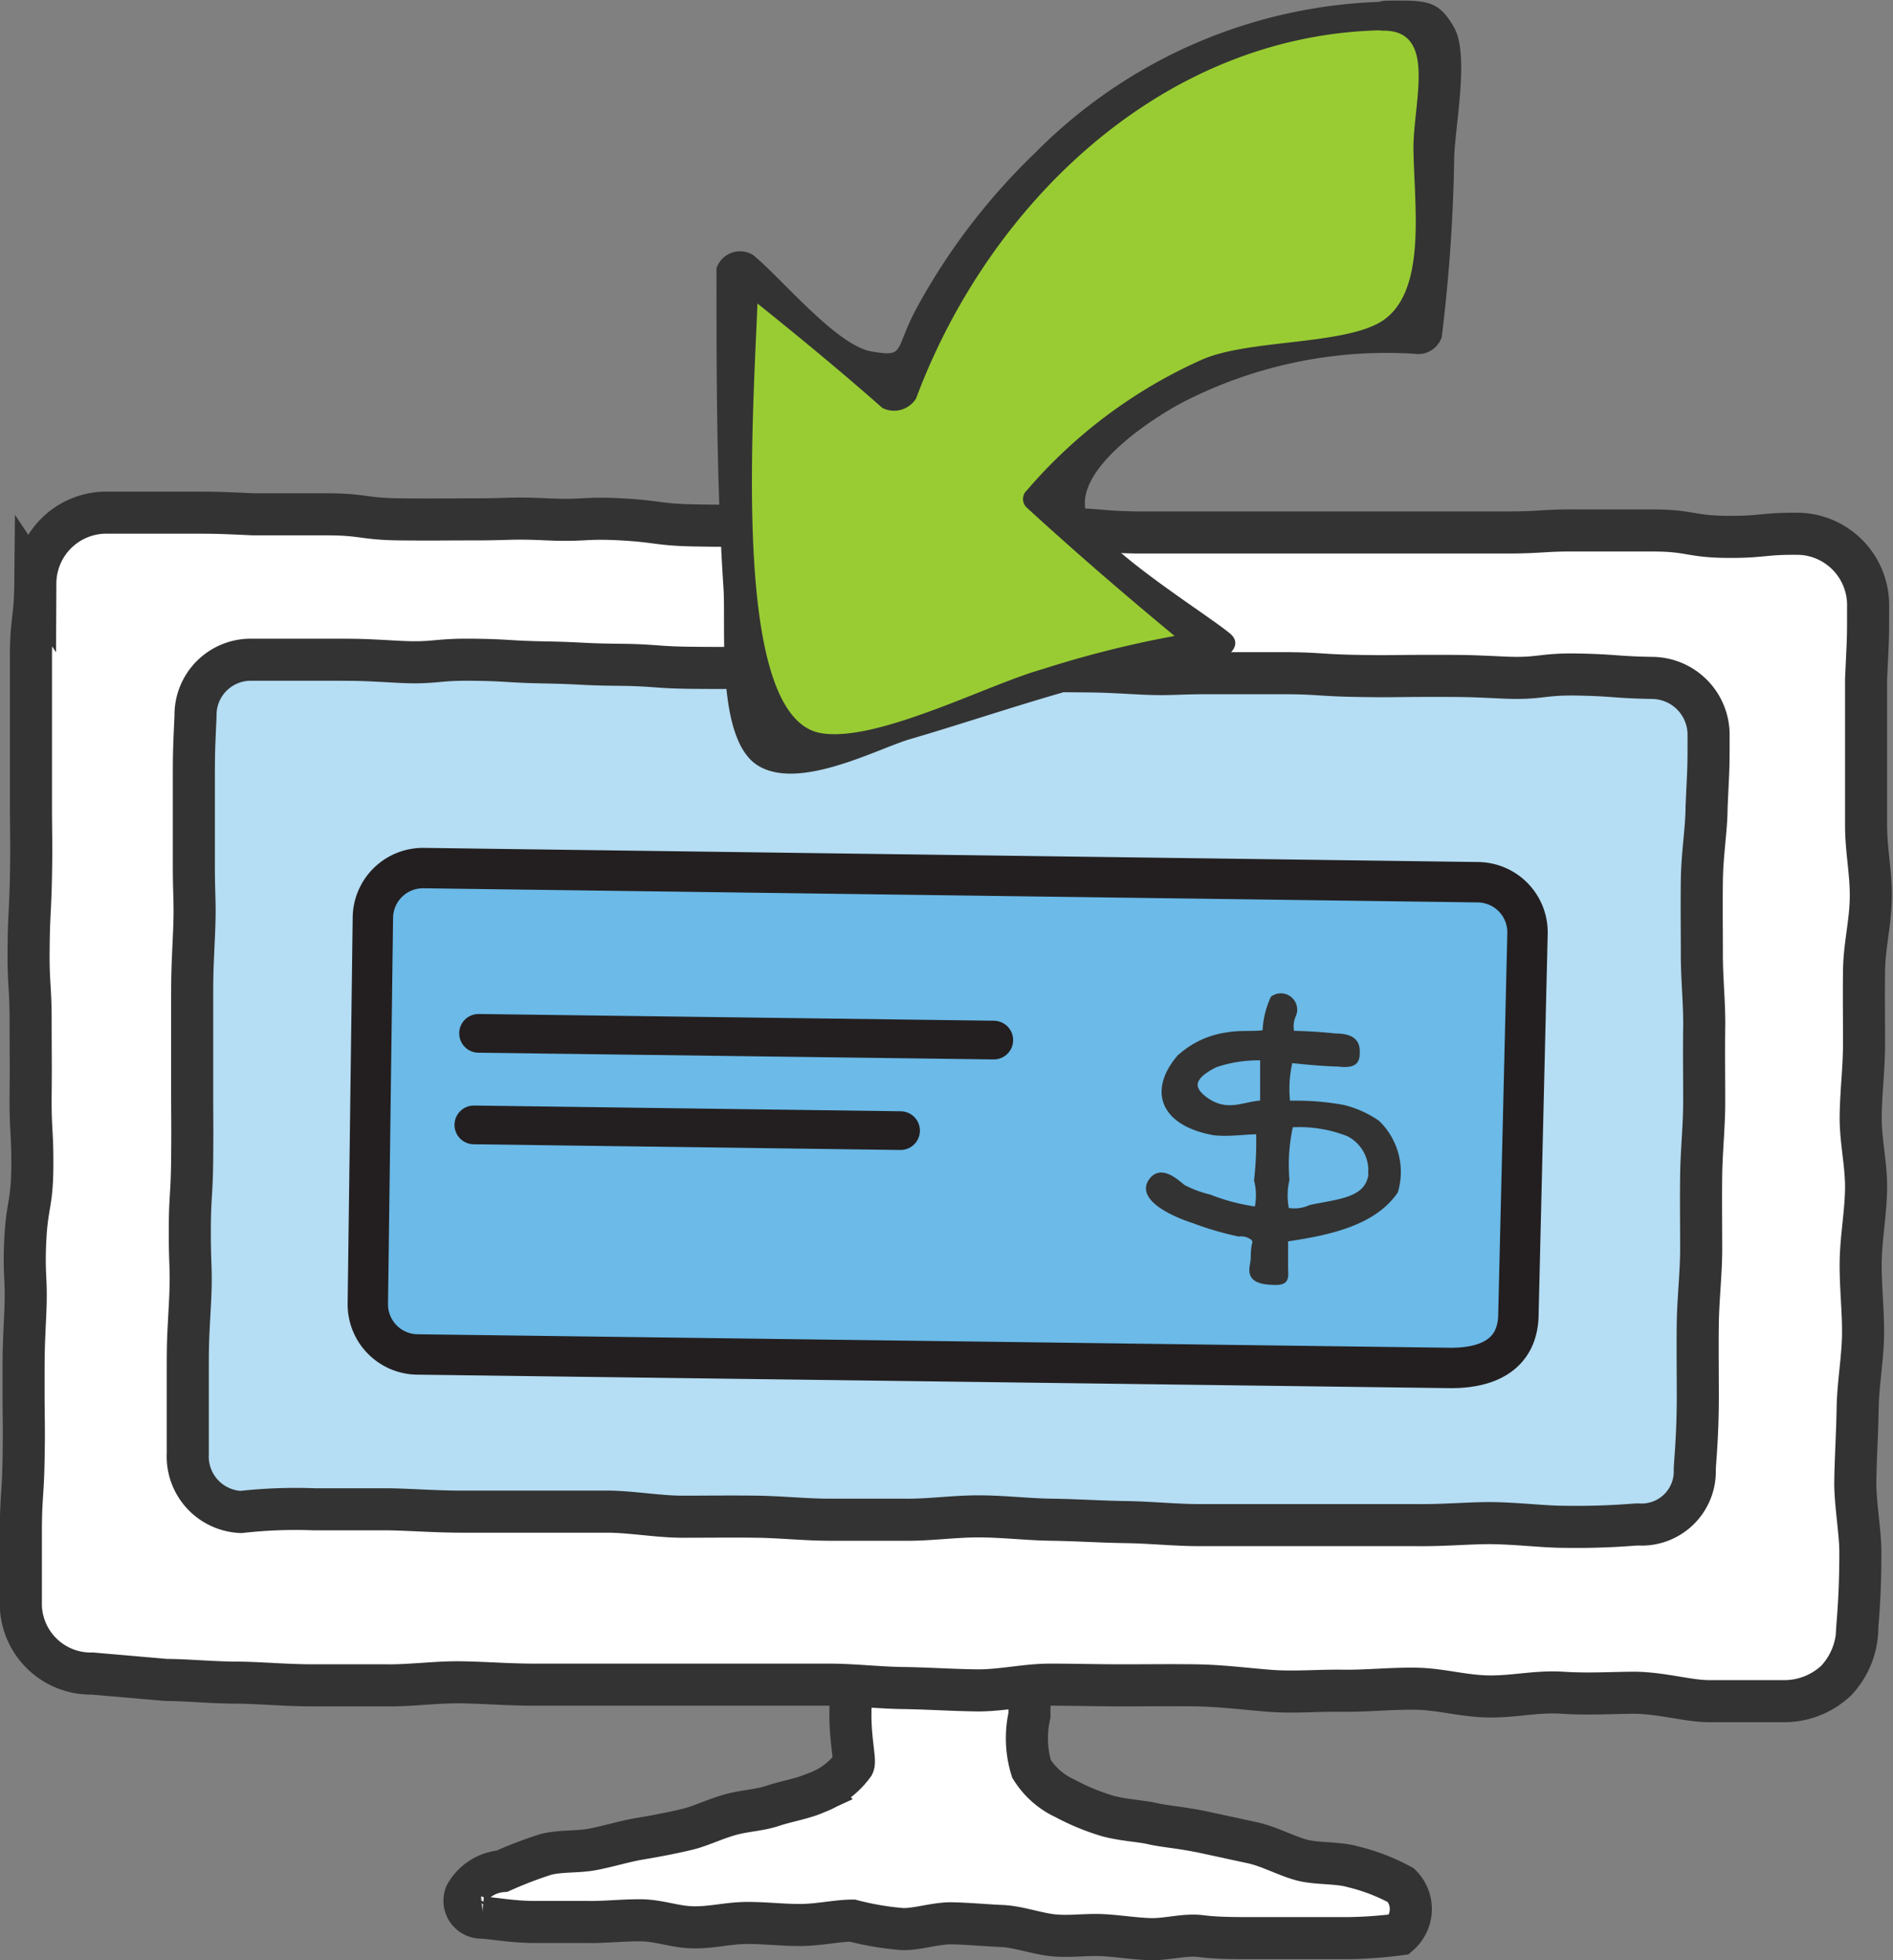 <svg id="Layer_1" data-name="Layer 1" xmlns="http://www.w3.org/2000/svg" viewBox="0 0 56.25 58.23"><rect x="0" y="0" width="56.25" height="58.23" fill="#808080" stroke="none"/><title>icon_receive_money</title><path d="M611.07,61.77c0,0.19-.25.74-0.41,1.51a14.74,14.74,0,0,0-.09,1.63,3.1,3.1,0,0,0,.06,1.59,2.31,2.31,0,0,0,1,.88,6.75,6.75,0,0,0,1.26.52c0.48,0.13,1,.15,1.34.23s0.82,0.11,1.5.25l1.48,0.32c0.49,0.11,1,.39,1.45.51s1.08,0.07,1.52.2a5.83,5.83,0,0,1,1.43.55,1,1,0,0,1-.05,1.46,13.06,13.06,0,0,1-1.48.11l-1.48,0c-0.46,0-1,0-1.47,0s-1,0-1.47-.06-1,.1-1.48.09-1-.1-1.48-0.12-1,.06-1.48,0-1-.25-1.47-0.27-1-.07-1.48-0.08-1.06.19-1.49,0.17a8.51,8.51,0,0,1-1.47-.25c-0.46,0-1,.13-1.56.13s-1-.06-1.56-0.06-1,.13-1.57.13S599.57,71,599,71s-1.07.06-1.57,0.05l-1.57,0c-0.62,0-1.15-.1-1.55-0.13a0.5,0.5,0,0,1-.49-0.69,1.37,1.37,0,0,1,1.08-.69,12.32,12.32,0,0,1,1.31-.5c0.45-.11.94-0.06,1.4-0.15s0.95-.24,1.37-0.31c0.66-.11,1.17-0.22,1.37-0.27,0.38-.08.8-0.29,1.27-0.43s0.9-.14,1.32-0.28,0.93-.22,1.3-0.39a2.39,2.39,0,0,0,1.1-.83c0.06-.13-0.1-0.76-0.09-1.55,0-.47.08-1,0.07-1.53s0-1.11,0-1.58c0.68-.23.73,0.15,1.44,0.15s0.71-.19,1.43-0.2,0.72,0.14,1.44.13A6.36,6.36,0,0,1,611.07,61.77Z" transform="translate(-579.98 -13.95)" fill="#fff"/><path d="M611.07,61.77c0,0.19-.25.74-0.41,1.51a14.74,14.74,0,0,0-.09,1.63,3.1,3.1,0,0,0,.06,1.59,2.31,2.31,0,0,0,1,.88,6.75,6.75,0,0,0,1.26.52c0.48,0.13,1,.15,1.34.23s0.82,0.11,1.5.25l1.48,0.32c0.49,0.11,1,.39,1.45.51s1.08,0.07,1.52.2a5.83,5.83,0,0,1,1.43.55,1,1,0,0,1-.05,1.46,13.06,13.06,0,0,1-1.48.11l-1.48,0c-0.46,0-1,0-1.47,0s-1,0-1.47-.06-1,.1-1.48.09-1-.1-1.48-0.12-1,.06-1.48,0-1-.25-1.47-0.27-1-.07-1.48-0.08-1.06.19-1.49,0.17a8.51,8.51,0,0,1-1.47-.25c-0.46,0-1,.13-1.56.13s-1-.06-1.56-0.06-1,.13-1.57.13S599.57,71,599,71s-1.07.06-1.57,0.05l-1.57,0c-0.62,0-1.15-.1-1.55-0.13a0.5,0.5,0,0,1-.49-0.69,1.37,1.37,0,0,1,1.08-.69,12.32,12.32,0,0,1,1.31-.5c0.45-.11.94-0.06,1.4-0.15s0.95-.24,1.37-0.31c0.66-.11,1.17-0.22,1.37-0.27,0.38-.08.8-0.29,1.27-0.43s0.9-.14,1.32-0.28,0.93-.22,1.3-0.39a2.39,2.39,0,0,0,1.1-.83c0.06-.13-0.1-0.76-0.09-1.55,0-.47.08-1,0.07-1.53s0-1.11,0-1.58c0.68-.23.73,0.15,1.44,0.15s0.71-.19,1.43-0.2,0.72,0.14,1.44.13A6.36,6.36,0,0,1,611.07,61.77Z" transform="translate(-579.98 -13.95)" fill="none" stroke="#333" stroke-linecap="round" stroke-miterlimit="10" stroke-width="1.25"/><path d="M582.73,63.67a2.08,2.08,0,0,1-2.13-2c0-1.08,0-1.08,0-2.17s0.06-1.08.08-2.17,0-1.08,0-2.17,0-1.08.05-2.17-0.05-1.09,0-2.17,0.2-1.08.21-2.17-0.06-1.09-.05-2.17,0-1.08,0-2.17-0.07-1.09-.06-2.17,0.05-1.09.07-2.17,0-1.09,0-2.17,0-1.09,0-2.17,0-1.09,0-2.18,0.12-1.09.13-2.17a2.11,2.11,0,0,1,2.11-2.1c1.09,0,1.09,0,2.19,0s1.09,0,2.18.05l2.18,0c1.09,0,1.09.14,2.18,0.15s1.09,0,2.19,0,1.09-.05,2.19,0,1.09-.06,2.19,0,1.09,0.16,2.19.18,1.1,0,2.19,0,1.09-.06,2.19,0l2.19,0c1.09,0,1.09.16,2.19,0.18s1.1-.1,2.19-0.08,1.09,0.09,2.19.11l2.19,0,2.19,0c1.09,0,1.09,0,2.19,0l2.19,0,2.19,0c1.1,0,1.1-.07,2.19-0.06h2.19c1.1,0,1.1.18,2.19,0.19s1.1-.11,2.2-0.09a2.12,2.12,0,0,1,2,2.17c0,1.08,0,.81-0.06,2.16,0,0.62,0,1.35,0,2.16,0,0.67,0,1.39,0,2.16s0.15,1.41.14,2.16-0.19,1.42-.2,2.16,0,1.43,0,2.16-0.09,1.44-.1,2.16,0.17,1.45.16,2.17-0.15,1.46-.16,2.17,0.08,1.47.07,2.17-0.15,1.48-.16,2.17-0.06,1.5-.07,2.17,0.16,1.55.15,2.17c0,1.21-.08,2-0.09,2.16a2.32,2.32,0,0,1-.62,1.59,2.25,2.25,0,0,1-1.6.62c-0.15,0-.93,0-2.18,0-0.62,0-1.35-.23-2.18-0.25-0.67,0-1.4.05-2.18,0s-1.42.12-2.19,0.11-1.43-.22-2.18-0.23-1.44.07-2.18,0.06-1.44.06-2.18,0-1.44-.15-2.18-0.16-1.45,0-2.19,0S611.91,64,611.18,64s-1.46.18-2.19,0.17-1.46-.06-2.19-0.07S605.34,64,604.61,64l-2.19,0-2.19,0-2.19,0h-2.19c-0.75,0-1.48-.06-2.19-0.07s-1.49.1-2.19,0.09l-2.19,0c-0.79,0-1.52-.07-2.18-0.08-0.83,0-1.57-.08-2.18-0.08Z" transform="translate(-579.98 -13.95)" fill="#fff"/><path d="M582.73,63.67a2.08,2.08,0,0,1-2.13-2c0-1.08,0-1.08,0-2.17s0.06-1.08.08-2.17,0-1.08,0-2.17,0-1.08.05-2.17-0.05-1.09,0-2.17,0.2-1.08.21-2.17-0.06-1.09-.05-2.17,0-1.08,0-2.17-0.07-1.09-.06-2.17,0.05-1.09.07-2.17,0-1.09,0-2.17,0-1.09,0-2.17,0-1.09,0-2.18,0.12-1.09.13-2.17a2.11,2.11,0,0,1,2.11-2.1c1.09,0,1.09,0,2.19,0s1.09,0,2.18.05l2.18,0c1.09,0,1.09.14,2.18,0.15s1.09,0,2.19,0,1.09-.05,2.19,0,1.09-.06,2.19,0,1.09,0.16,2.19.18,1.1,0,2.19,0,1.09-.06,2.19,0l2.19,0c1.09,0,1.09.16,2.19,0.18s1.1-.1,2.19-0.08,1.09,0.09,2.19.11l2.19,0,2.19,0c1.09,0,1.09,0,2.19,0l2.19,0,2.19,0c1.1,0,1.1-.07,2.19-0.06h2.19c1.1,0,1.1.18,2.19,0.19s1.1-.11,2.2-0.09a2.12,2.12,0,0,1,2,2.17c0,1.08,0,.81-0.06,2.16,0,0.62,0,1.35,0,2.16,0,0.67,0,1.39,0,2.16s0.15,1.41.14,2.16-0.19,1.42-.2,2.16,0,1.43,0,2.16-0.09,1.44-.1,2.16,0.17,1.45.16,2.17-0.15,1.46-.16,2.17,0.08,1.47.07,2.17-0.15,1.48-.16,2.17-0.06,1.5-.07,2.17,0.16,1.55.15,2.17c0,1.21-.08,2-0.09,2.16a2.32,2.32,0,0,1-.62,1.59,2.25,2.25,0,0,1-1.6.62c-0.15,0-.93,0-2.18,0-0.62,0-1.35-.23-2.18-0.25-0.67,0-1.4.05-2.18,0s-1.42.12-2.19,0.11-1.43-.22-2.18-0.23-1.44.07-2.18,0.06-1.44.06-2.18,0-1.44-.15-2.18-0.16-1.45,0-2.19,0S611.91,64,611.18,64s-1.46.18-2.19,0.17-1.46-.06-2.19-0.07S605.34,64,604.61,64l-2.19,0-2.19,0-2.19,0h-2.19c-0.75,0-1.48-.06-2.19-0.07s-1.49.1-2.19,0.09l-2.19,0c-0.79,0-1.52-.07-2.18-0.08-0.83,0-1.57-.08-2.18-0.08Z" transform="translate(-579.98 -13.95)" fill="none" stroke="#333" stroke-linecap="round" stroke-miterlimit="10" stroke-width="1.25"/><path d="M587.14,58.87a1.65,1.65,0,0,1-1.58-1.73c0-1.09,0-1.09,0-2.19s0-1.09.06-2.19,0-1.1,0-2.19,0.06-1.09.07-2.19,0-1.09,0-2.19,0-1.1,0-2.19,0-1.1.05-2.19,0-1.1,0-2.19,0-1.1,0-2.2,0-1.1.05-2.2a1.64,1.64,0,0,1,1.62-1.67l2.19,0c1.1,0,1.09,0,2.19.06s1.1-.07,2.19-0.06,1.09,0.06,2.19.08,1.1,0.06,2.19.07,1.09,0.08,2.19.09,1.1,0,2.19,0,1.1,0.05,2.19.07,1.1,0,2.19,0,1.1-.08,2.19-0.07,1.1,0.09,2.19.1,1.1,0,2.19.06,1.1,0,2.19,0,1.1,0,2.19,0,1.1,0.06,2.19.08,1.1,0,2.2,0,1.1,0,2.2.05,1.1-.11,2.2-0.09,1.1,0.08,2.2.1a1.69,1.69,0,0,1,1.69,1.67c0,1.09,0,.84-0.06,2.18,0,0.63-.13,1.36-0.14,2.18s0,1.41,0,2.18,0.08,1.44.07,2.18,0,1.45,0,2.19-0.08,1.47-.09,2.19,0,1.48,0,2.19-0.09,1.5-.1,2.19,0,1.56,0,2.19c0,1.21-.09,2-0.09,2.18a1.58,1.58,0,0,1-1.69,1.63c-0.13,0-.92.09-2.19,0.07-0.62,0-1.35-.1-2.19-0.11-0.67,0-1.41.07-2.19,0.06H620l-2.19,0-2.19,0c-0.72,0-1.45-.08-2.19-0.09s-1.45-.06-2.19-0.07S609.79,59,609.05,59s-1.47.11-2.2,0.1l-2.19,0c-0.74,0-1.47-.08-2.19-0.09s-1.48,0-2.2,0-1.48-.14-2.19-0.15H593.7c-0.79,0-1.52-.06-2.19-0.07l-2.19,0A14.61,14.61,0,0,0,587.14,58.87Z" transform="translate(-579.98 -13.95)" fill="#b5ddf3"/><path d="M587.14,58.87a1.65,1.65,0,0,1-1.58-1.73c0-1.09,0-1.09,0-2.19s0-1.09.06-2.19,0-1.1,0-2.19,0.06-1.09.07-2.19,0-1.09,0-2.19,0-1.1,0-2.19,0-1.1.05-2.19,0-1.1,0-2.19,0-1.1,0-2.2,0-1.1.05-2.2a1.64,1.64,0,0,1,1.62-1.67l2.19,0c1.1,0,1.09,0,2.19.06s1.1-.07,2.19-0.06,1.09,0.06,2.19.08,1.1,0.06,2.19.07,1.09,0.08,2.19.09,1.1,0,2.19,0,1.1,0.05,2.19.07,1.1,0,2.19,0,1.1-.08,2.19-0.07,1.1,0.09,2.19.1,1.1,0,2.19.06,1.1,0,2.19,0,1.1,0,2.19,0,1.1,0.06,2.19.08,1.1,0,2.2,0,1.1,0,2.2.05,1.1-.11,2.2-0.09,1.1,0.08,2.2.1a1.69,1.69,0,0,1,1.69,1.67c0,1.09,0,.84-0.06,2.18,0,0.63-.13,1.36-0.14,2.18s0,1.41,0,2.18,0.08,1.44.07,2.18,0,1.45,0,2.19-0.08,1.47-.09,2.19,0,1.48,0,2.19-0.09,1.5-.1,2.19,0,1.56,0,2.19c0,1.21-.09,2-0.09,2.18a1.58,1.58,0,0,1-1.69,1.63c-0.13,0-.92.09-2.19,0.07-0.62,0-1.35-.1-2.19-0.11-0.67,0-1.41.07-2.19,0.06H620l-2.19,0-2.19,0c-0.72,0-1.45-.08-2.19-0.09s-1.45-.06-2.19-0.07S609.79,59,609.05,59s-1.47.11-2.2,0.1l-2.19,0c-0.74,0-1.47-.08-2.19-0.09s-1.48,0-2.2,0-1.48-.14-2.19-0.15H593.7c-0.79,0-1.52-.06-2.19-0.07l-2.19,0A14.61,14.61,0,0,0,587.14,58.87Z" transform="translate(-579.98 -13.95)" fill="none" stroke="#333" stroke-linecap="round" stroke-miterlimit="10" stroke-width="1.25"/><path d="M592.38,54.19a1.49,1.49,0,0,1-1.47-1.51l0.15-11.47a1.49,1.49,0,0,1,1.51-1.47l31.33,0.42a1.49,1.49,0,0,1,1.47,1.51s-0.26,10.9-.27,11.3c0,1.28-1,1.64-2.08,1.62Z" transform="translate(-579.98 -13.95)" fill="#6bbae8" stroke="#231f20" stroke-linecap="round" stroke-miterlimit="10" stroke-width="1.2"/><line x1="14.22" y1="30.7" x2="29.53" y2="30.9" fill="none" stroke="#231f20" stroke-linecap="round" stroke-miterlimit="10" stroke-width="1.15"/><line x1="14.08" y1="33.42" x2="26.76" y2="33.59" fill="none" stroke="#231f20" stroke-linecap="round" stroke-miterlimit="10" stroke-width="1.15"/><path d="M620.89,47.33a2,2,0,0,1,.53,2c-0.69,1-2.15,1.24-3.27,1.41,0,0.19,0,.41,0,0.79s0.06,0.48-.25.49c-0.92,0-.66-0.38-0.65-0.68,0-.58.12-0.42,0-0.62a0.6,0.6,0,0,0-.46-0.14,9.2,9.2,0,0,1-1.33-.39c-0.71-.23-1.54-0.67-1.27-1.11s0.72,0,.94.17a3.43,3.43,0,0,0,.78.29,6,6,0,0,0,1.44.37,1.88,1.88,0,0,0,0-.9,10.07,10.07,0,0,0,.06-1.44c-0.09-.08-0.84.07-1.37,0-1.49-.28-1.82-1.21-1-2.18a2.6,2.6,0,0,1,1.45-.67c0.36-.07,1,0,1.11-0.09a2.53,2.53,0,0,1,.23-1,0.38,0.38,0,0,1,.57.44,0.85,0.85,0,0,0-.05.61s0.58,0,1.32.08c0.49,0,.61.18,0.61,0.42s0,0.42-.55.35c-0.3,0-1-.06-1.43-0.11a3.53,3.53,0,0,0-.08,1.34,7.73,7.73,0,0,1,1.67.12A3.05,3.05,0,0,1,620.89,47.33Zm-0.15,1.51a1.25,1.25,0,0,0-.68-1.23,4,4,0,0,0-1.75-.27,5.42,5.42,0,0,0-.12,1.66,2.05,2.05,0,0,0,0,.93,1.18,1.18,0,0,0,.74-0.08C619.76,49.67,620.64,49.65,620.75,48.84Zm-3.21-2.09,0-1.4a4,4,0,0,0-1.45.21c-0.36.18-1,.56-0.31,1.07S617,46.74,617.53,46.75Z" transform="translate(-579.98 -13.95)" fill="#333" stroke="#333" stroke-miterlimit="10" stroke-width="0.21"/><path d="M621.1,14.41c-6.48-.28-12.64,5.66-14.46,11.36-1.09-1-3.23-2.74-4.76-3.94,0,3.1.11,12.18,0.68,13.77,0.22,0.62.28,0.89,1.13,0.74,1.33-.23,10.39-3.16,12.36-3.25-2.42-2.06-3.4-2.8-5.11-4.4A13,13,0,0,1,622.17,24a76,76,0,0,0,.4-9.36,0.4,0.4,0,0,0-.31-0.25H621.1Z" transform="translate(-579.98 -13.95)" fill="#9c3"/><path d="M621.15,14a15.13,15.13,0,0,0-10.42,4.5,18.92,18.92,0,0,0-3.5,4.58c-0.7,1.29-.32,1.49-1.36,1.31s-2.71-2.22-3.52-2.87a0.74,0.74,0,0,0-1.08.4c0,3.18,0,6.36.21,9.53,0.07,1.22-.22,4.44,1,5.23s3.58-.49,4.54-0.77c2.91-.85,5.94-2,9-2.33,0.36,0,.94-0.44.52-0.8-0.72-.61-4.08-2.66-4.3-3.66-0.28-1.28,2-2.75,2.87-3.21A13.23,13.23,0,0,1,622,24.46a0.74,0.74,0,0,0,.82-0.49,49.33,49.33,0,0,0,.37-5.26c0-.88.47-3.11,0-3.94s-0.83-.81-2-0.8c-0.69,0-.92.89-0.1,0.89,1.56,0,.92,2,0.89,3.41,0,1.68.46,4.41-1,5.26-1.17.67-3.88,0.51-5.25,1.09a14.75,14.75,0,0,0-5.23,3.89,0.35,0.35,0,0,0,0,.53c1.66,1.52,3.39,3,5.11,4.4l0.52-.8a31.46,31.46,0,0,0-5.17,1.19c-1.62.45-4.93,2.19-6.59,1.9-2.95-.52-1.84-11.18-1.85-14l-1.08.4c1.61,1.28,3.22,2.58,4.76,3.94a0.77,0.77,0,0,0,1-.28C609.36,20,614.51,15,621,14.85,621.73,14.84,622,13.95,621.15,14Z" transform="translate(-579.98 -13.95)" fill="#333"/></svg>